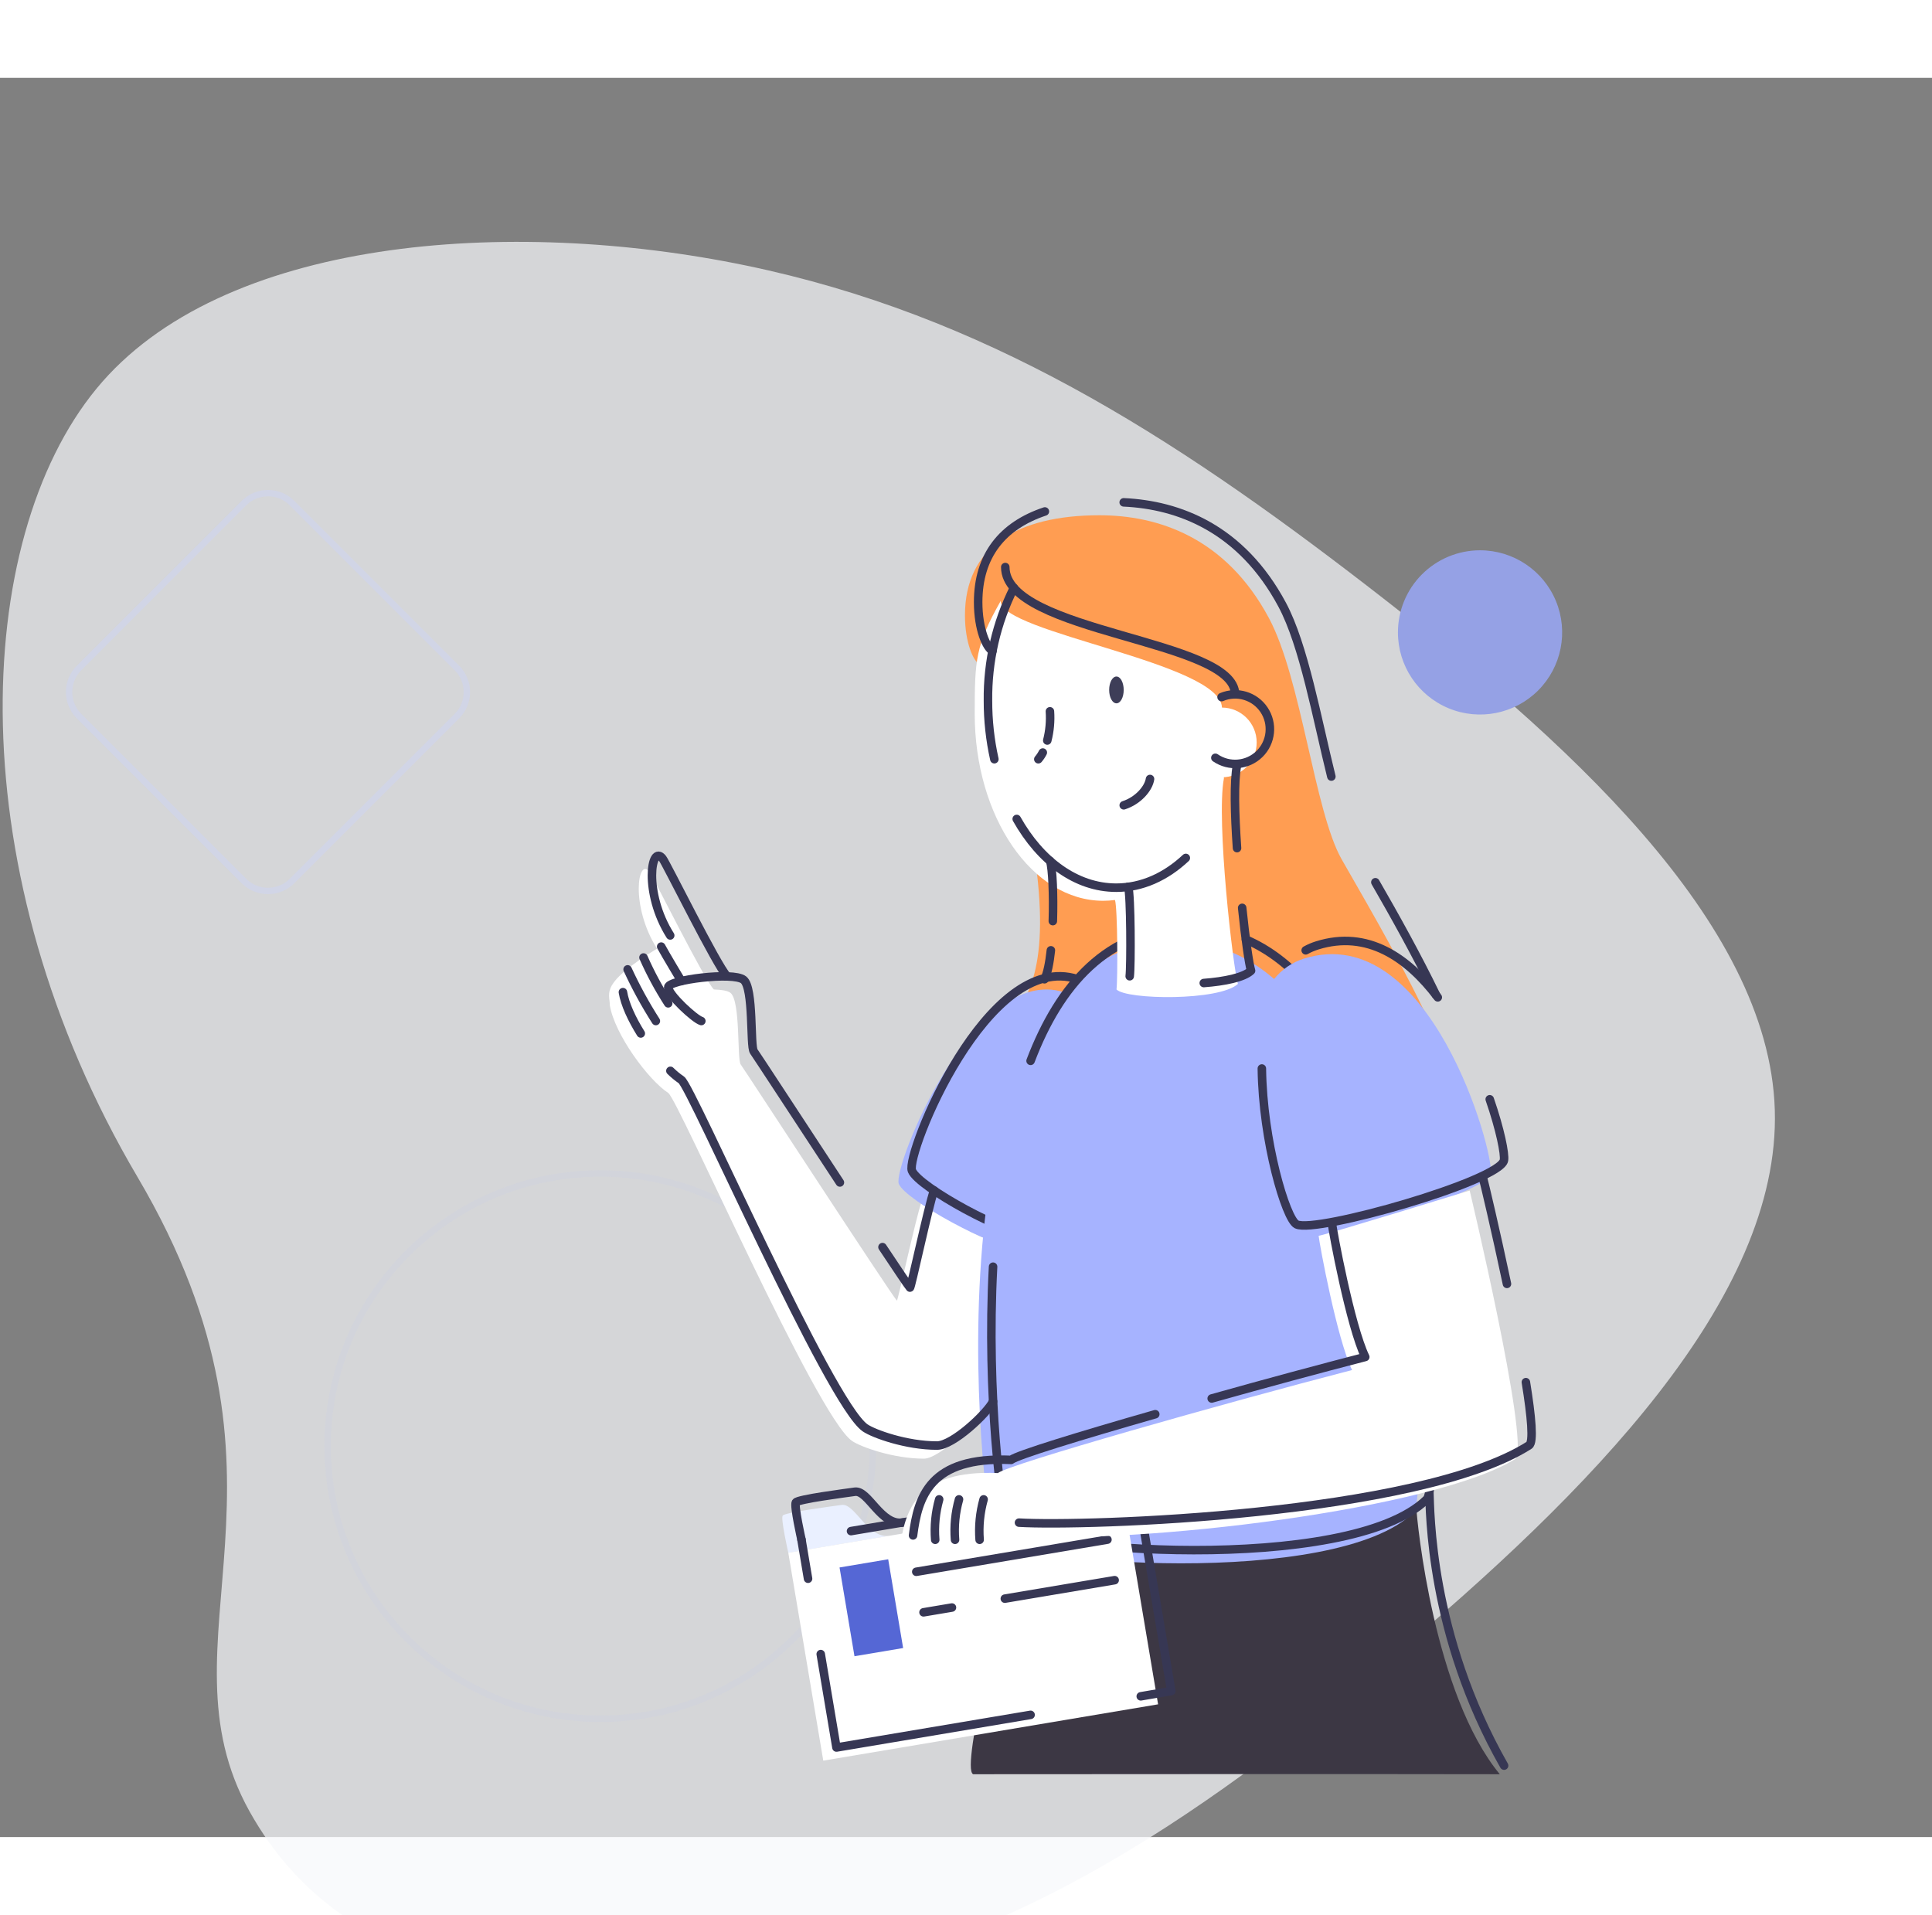 <?xml version="1.0" encoding="UTF-8"?>
<svg width="226px" height="224px" viewBox="0 -20 246 224" version="1.1" xmlns="http://www.w3.org/2000/svg" xmlns:xlink="http://www.w3.org/1999/xlink">
    <rect x="0" y="-20" width="246" height="224" fill="#808080" stroke="none"/>
    <title>347FD9B9-A375-4F5E-B51B-AADFA43535DD</title>
    <g id="Home" stroke="none" stroke-width="1" fill="none" fill-rule="evenodd">
        <g id="new-dashboard-+" transform="translate(-1148, -509)">
            <g id="Illustration/Tutor-2" transform="translate(1261, 621) scale(-1, 1) translate(-1261, -621) translate(1148, 509)">
                <g id="Illustration/Tutor" transform="translate(113, 112) scale(-1, 1) translate(-113, -112) ">
                    <g id="drawkit-grape-pack-illustration-1" transform="translate(113, 112) scale(-1, 1) translate(-113, -112) ">
                        <path d="M208.489,119.961 C185.617,158.728 206.407,178.858 194.227,200.73 C182.048,222.601 156.113,225.26 127.703,222.287 C99.293,219.263 73.969,202.216 48.973,181.258 C23.976,160.299 -0.726,135.503 0.016,111.399 C0.759,87.296 26.938,63.958 51.943,44.671 C76.949,25.384 100.781,10.157 130.992,3.901 C161.203,-2.355 197.887,0.306 213.729,19.593 C229.583,38.883 231.36,81.193 208.489,119.961 Z" id="Path" fill="#F7F8FB" fill-rule="nonzero" opacity="0.717"></path>
                        <path d="M194.946,34.153 L215.931,55.139 C217.626,56.834 217.626,59.581 215.931,61.276 L194.946,82.262 C193.251,83.956 190.504,83.956 188.809,82.262 L167.823,61.276 C166.129,59.581 166.129,56.834 167.823,55.139 L188.809,34.153 C190.504,32.459 193.251,32.459 194.946,34.153 Z" id="Polygon" stroke="#CED3F3" stroke-width="0.814" opacity="0.502"></path>
                        <circle id="Oval" stroke="#C6CBF0" stroke-width="0.811" opacity="0.165" stroke-linecap="round" stroke-linejoin="round" cx="149.566" cy="154.222" r="34.717"></circle>
                        <path d="M35.033,196 C42.783,195.967 102.075,195.991 102.083,196 C103.81,195.291 97.637,172.599 98.844,171.902 C97.925,165.644 49.067,161.08 45.686,161.731 C45.581,164.07 43.381,185.867 35.033,196 Z" id="Path" fill="#3C3744" fill-rule="nonzero"></path>
                        <path d="M48.003,50.613 C48.003,54.842 45.455,58.655 41.548,60.273 C37.641,61.891 33.144,60.997 30.153,58.007 C27.163,55.016 26.269,50.519 27.887,46.612 C29.505,42.705 33.318,40.157 37.547,40.157 C40.32,40.156 42.98,41.258 44.941,43.219 C46.902,45.18 48.004,47.84 48.003,50.613" id="Path" fill="#95A1E5" fill-rule="nonzero"></path>
                        <path d="M101.305,54.638 C102.05,54.288 103.132,51.933 103.132,48.442 C103.132,39.764 96.541,35.696 86,35.696 C78.64,35.696 69.967,38.446 64.438,48.772 C60.308,56.445 58.628,73.385 55.182,79.48 C53.001,83.333 48.376,91.136 44.824,98.475 C43.489,100.339 36.781,114.553 47.025,119.224 C57.269,123.895 104.841,121.974 106.106,119.969 C107.371,117.963 100.26,103.638 97.92,100.737 C95.581,97.836 92.225,94.146 94.137,79.879 C96.049,65.611 94.32,57.201 95.959,56.522 C97.599,55.842 99.589,55.802 101.305,54.638" id="Path" fill="#FF9D52" fill-rule="nonzero"></path>
                        <path d="M74.865,64.622 C74.865,67.073 72.878,69.061 70.426,69.061 C67.975,69.061 65.988,67.073 65.988,64.622 C65.988,62.171 67.975,60.183 70.426,60.183 C72.877,60.186 74.863,62.172 74.865,64.622" id="Path" fill="#FFFFFF" fill-rule="nonzero"></path>
                        <path d="M44.002,160.05 C43.896,162.39 44.002,178.211 34.485,194.902" id="Path" stroke="#373754" stroke-width="1.085" stroke-linecap="round" stroke-linejoin="round"></path>
                        <path d="M142.343,90.879 C145.781,85.436 144.784,79.158 143.307,81.091 C142.815,81.738 136.391,94.753 135.11,96.075 L135.11,96.075 C134.113,96.107 133.32,96.238 132.986,96.51 C131.684,97.568 132.172,104.981 131.684,105.631 C131.196,106.282 112.624,134.794 111.806,135.689 C111.725,136.014 109.365,125.021 108.645,123.077 C106.79,124.574 102.172,127.222 100.781,127.674 C100.939,128.931 101.72,144.472 100.781,149.521 C101.57,151.084 106.338,155.819 108.364,155.819 C112.266,155.819 116.415,154.318 117.506,153.565 C122.058,150.441 139.626,110.095 140.911,109.256 C143.478,107.572 147.754,101.762 148.352,98.085 C148.352,96.457 149.687,95.395 142.331,90.867" id="Path" fill="#FFFFFF" fill-rule="nonzero"></path>
                        <path d="M90.483,96.445 C101.944,92.702 112.371,118.724 111.558,120.823 C110.744,122.922 99.174,129.196 96.651,128.862 C94.129,128.528 86.033,97.889 90.483,96.437" id="Path" fill="#A6B3FF" fill-rule="nonzero"></path>
                        <path d="M88.811,94.765 C100.272,91.022 110.699,117.047 109.886,119.143 C109.072,121.238 97.501,127.515 94.979,127.19 C92.457,126.864 84.336,96.217 88.811,94.765 Z" id="Path" stroke="#373754" stroke-width="1.085" stroke-linecap="round" stroke-linejoin="round"></path>
                        <path d="M76.688,89.94 C109.125,90.7 100.931,163.146 99.442,165.734 C97.436,169.216 55.91,172.378 46.008,162.662 C43.717,160.417 45.894,89.22 76.688,89.94" id="Path" fill="#A6B3FF" fill-rule="nonzero"></path>
                        <path d="M71.248,88.544 C72.488,88.324 73.748,88.23 75.007,88.264 C84.975,88.495 91.106,95.497 94.776,105.164" id="Path" stroke="#373754" stroke-width="1.085" stroke-linecap="round" stroke-linejoin="round"></path>
                        <path d="M99.552,131.376 C100.431,147.8 98.425,162.898 97.762,164.054 C95.756,167.536 54.23,170.697 44.327,160.982 C42.244,158.948 43.856,99.818 67.359,89.716" id="Path" stroke="#373754" stroke-width="1.085" stroke-linecap="round" stroke-linejoin="round"></path>
                        <path d="M98.575,46.623 C98.641,50.651 70.565,54.463 70.41,60.183 C70.255,65.904 70.162,69.207 70.162,69.207 C71.167,74.541 68.99,93.398 68.376,95.367 C70.731,97.56 82.546,97.401 83.836,96.075 C83.669,94.749 83.693,85.717 84.031,84.683 L84.031,84.683 C84.527,84.75 85.027,84.784 85.528,84.785 C94.564,84.785 101.891,74.122 101.891,60.965 C101.891,54.089 101.777,52.27 98.584,46.611" id="Path" fill="#FFFFFF" fill-rule="nonzero"></path>
                        <path d="M59.946,92.141 C72.505,96.042 64.987,126.466 62.586,127.666 C60.186,128.866 36.663,122.145 36.183,119.505 C35.702,116.864 43.945,87.165 59.946,92.141" id="Path" fill="#A6B3FF" fill-rule="nonzero"></path>
                        <path d="M65.329,106.14 C65.227,115.388 62.257,125.31 60.906,125.986 C58.506,127.186 34.982,120.465 34.502,117.824 C34.36,117.047 34.97,113.939 36.313,110.058" id="Path" stroke="#373754" stroke-width="1.085" stroke-linecap="round" stroke-linejoin="round"></path>
                        <path d="M42.928,97.08 C46.777,91.978 51.911,88.483 58.266,90.46 C58.78,90.618 59.277,90.829 59.747,91.091" id="Path" stroke="#373754" stroke-width="1.085" stroke-linecap="round" stroke-linejoin="round"></path>
                        <path d="M119.056,120.652 C124.219,112.792 129.752,104.326 130.016,103.972 C130.504,103.321 130.016,95.908 131.318,94.85 C132.62,93.792 140.919,94.85 140.919,95.794 C140.919,96.738 137.53,99.862 136.7,100.094" id="Path" stroke="#373754" stroke-width="1.085" stroke-linecap="round" stroke-linejoin="round"></path>
                        <path d="M107.066,121.673 C107.786,123.622 110.056,134.358 110.138,134.033 C110.345,133.801 111.708,131.779 113.633,128.882" id="Path" stroke="#373754" stroke-width="1.085" stroke-linecap="round" stroke-linejoin="round"></path>
                        <path d="M140.663,89.199 C144.101,83.756 143.104,77.478 141.627,79.411 C141.135,80.058 134.711,93.072 133.429,94.395" id="Path" stroke="#373754" stroke-width="1.085" stroke-linecap="round" stroke-linejoin="round"></path>
                        <path d="M141.81,90.619 C141.351,91.49 139.243,95.001 139.243,95.001" id="Path" stroke="#373754" stroke-width="1.085" stroke-linecap="round" stroke-linejoin="round"></path>
                        <path d="M144.064,92.006 C143.17,94.03 142.118,95.981 140.919,97.841" id="Path" stroke="#373754" stroke-width="1.085" stroke-linecap="round" stroke-linejoin="round"></path>
                        <path d="M146.086,93.52 C145.039,95.791 143.838,97.988 142.49,100.094" id="Path" stroke="#373754" stroke-width="1.085" stroke-linecap="round" stroke-linejoin="round"></path>
                        <path d="M140.639,106.437 C140.21,106.863 139.742,107.248 139.243,107.588 C137.958,108.431 120.39,148.773 115.838,151.901 C114.747,152.65 110.598,154.151 106.696,154.151 C104.662,154.151 100.337,150.083 99.552,148.533" id="Path" stroke="#373754" stroke-width="1.085" stroke-linecap="round" stroke-linejoin="round"></path>
                        <path d="M146.684,96.417 C146.436,97.95 145.545,99.854 144.41,101.677" id="Path" stroke="#373754" stroke-width="1.085" stroke-linecap="round" stroke-linejoin="round"></path>
                        <path d="M96.541,74.366 C93.539,79.708 88.978,83.117 83.868,83.117 C80.614,83.117 77.566,81.726 75.011,79.329" id="Path" stroke="#373754" stroke-width="1.085" stroke-linecap="round" stroke-linejoin="round"></path>
                        <path d="M96.903,44.943 C99.128,49.396 100.259,54.315 100.203,59.292 C100.21,61.803 99.937,64.307 99.389,66.758" id="Path" stroke="#373754" stroke-width="1.085" stroke-linecap="round" stroke-linejoin="round"></path>
                        <path d="M71.248,66.579 C69.498,67.785 67.138,67.577 65.624,66.085 C64.111,64.593 63.87,62.236 65.051,60.469 C66.232,58.702 68.501,58.022 70.459,58.849" id="Path" stroke="#373754" stroke-width="1.085" stroke-linecap="round" stroke-linejoin="round"></path>
                        <path d="M84.771,57.938 C84.771,58.877 84.365,59.642 83.844,59.642 C83.323,59.642 82.92,58.877 82.92,57.938 C82.92,56.998 83.327,56.229 83.844,56.229 C84.36,56.229 84.771,56.994 84.771,57.938" id="Path" fill="#3E3E58" fill-rule="nonzero"></path>
                        <path d="M93.221,65.908 C93.377,66.214 93.568,66.501 93.791,66.762" id="Path" stroke="#373754" stroke-width="1.085" stroke-linecap="round" stroke-linejoin="round"></path>
                        <path d="M92.314,60.659 C92.227,61.909 92.341,63.165 92.652,64.378" id="Path" stroke="#373754" stroke-width="1.085" stroke-linecap="round" stroke-linejoin="round"></path>
                        <path d="M79.568,69.276 C79.747,70.472 81.065,72.027 82.916,72.625" id="Path" stroke="#373754" stroke-width="1.085" stroke-linecap="round" stroke-linejoin="round"></path>
                        <path d="M82.155,94.395 C81.989,93.068 82.013,84.036 82.351,83.003" id="Path" stroke="#373754" stroke-width="1.085" stroke-linecap="round" stroke-linejoin="round"></path>
                        <path d="M67.835,85.684 C67.428,89.692 66.94,92.93 66.704,93.687 C67.639,94.557 70.06,95.054 72.725,95.257" id="Path" stroke="#373754" stroke-width="1.085" stroke-linecap="round" stroke-linejoin="round"></path>
                        <path d="M68.49,67.531 C68.897,69.602 68.791,73.711 68.49,78.08" id="Path" stroke="#373754" stroke-width="1.085" stroke-linecap="round" stroke-linejoin="round"></path>
                        <path d="M92.957,35.212 C98.327,37.002 101.452,40.798 101.452,46.762 C101.452,50.252 100.37,52.608 99.621,52.958" id="Path" stroke="#373754" stroke-width="1.085" stroke-linecap="round" stroke-linejoin="round"></path>
                        <path d="M56.48,68.967 C58.319,61.55 59.983,52.226 62.749,47.071 C67.936,37.392 75.882,34.374 82.92,34.052" id="Path" stroke="#373754" stroke-width="1.085" stroke-linecap="round" stroke-linejoin="round"></path>
                        <path d="M43.144,96.795 C45.585,91.746 48.538,86.473 50.874,82.425" id="Path" stroke="#373754" stroke-width="1.085" stroke-linecap="round" stroke-linejoin="round"></path>
                        <path d="M92.192,91.091 C92.367,92.698 92.632,94.045 93.006,94.777" id="Path" stroke="#373754" stroke-width="1.085" stroke-linecap="round" stroke-linejoin="round"></path>
                        <path d="M92.282,79.712 C91.985,80.741 91.838,84.057 91.944,87.373" id="Path" stroke="#373754" stroke-width="1.085" stroke-linecap="round" stroke-linejoin="round"></path>
                        <path d="M97.998,42.291 C97.998,50.724 68.738,51.485 68.738,58.503" id="Path" stroke="#373754" stroke-width="1.085" stroke-linecap="round" stroke-linejoin="round"></path>
                        <path d="M112.689,165.632 C115.508,166.104 117.115,161.462 118.832,161.71 C120.085,161.889 126.078,162.658 126.342,163.073 C126.607,163.488 125.626,167.809 125.626,167.809" id="Path" fill="#EAF0FF" fill-rule="nonzero"></path>
                        <rect id="Rectangle" fill="#FFFFFF" fill-rule="nonzero" transform="translate(102.083, 177.449) rotate(-80.45) translate(-102.083, -177.449) " x="88.662" y="155.834" width="26.843" height="43.231"></rect>
                        <polyline id="Path" stroke="#373754" stroke-width="1.085" stroke-linecap="round" stroke-linejoin="round" points="121.497 180.702 119.495 192.598 94.776 188.44"></polyline>
                        <line x1="123.95" y1="166.129" x2="123.112" y2="171.104" id="Path" stroke="#373754" stroke-width="1.085" stroke-linecap="round" stroke-linejoin="round"></line>
                        <polyline id="Path" stroke="#373754" stroke-width="1.085" stroke-linecap="round" stroke-linejoin="round" points="80.748 186.08 76.862 185.413 81.338 158.94 117.64 165.042"></polyline>
                        <path d="M111.008,163.952 C113.828,164.424 115.439,159.782 117.152,160.03 C118.405,160.209 124.398,160.978 124.662,161.393 C124.926,161.808 123.946,166.129 123.946,166.129" id="Path" stroke="#373754" stroke-width="1.085" stroke-linecap="round" stroke-linejoin="round"></path>
                        <rect id="Rectangle" fill="#5567D5" fill-rule="nonzero" transform="translate(115.053, 174.801) rotate(-80.45) translate(-115.053, -174.801) " x="109.322" y="171.66" width="11.461" height="6.282"></rect>
                        <line x1="84.991" y1="166.129" x2="109.332" y2="170.221" id="Path" stroke="#373754" stroke-width="1.085" stroke-linecap="round" stroke-linejoin="round"></line>
                        <line x1="104.788" y1="174.774" x2="108.409" y2="175.384" id="Path" stroke="#373754" stroke-width="1.085" stroke-linecap="round" stroke-linejoin="round"></line>
                        <line x1="84.072" y1="171.291" x2="98.055" y2="173.643" id="Path" stroke="#373754" stroke-width="1.085" stroke-linecap="round" stroke-linejoin="round"></line>
                        <path d="M111.423,167.272 C110.789,162.39 109.32,157.207 98.942,157.654 C97.538,156.527 70.28,148.797 53.843,144.533 C55.756,140.583 57.985,128.545 58.099,127.446 C56.878,127.218 38.868,121.677 38.868,121.677 C38.868,121.677 31.337,153.167 32.973,155.799 C43.05,162.219 80.854,166.845 97.92,165.644 C99.117,166.584 98.954,167.174 100.65,167.414 C102.347,167.654 111.423,167.272 111.423,167.272" id="Path" fill="#FFFFFF" fill-rule="nonzero"></path>
                        <path d="M78.901,150.16 C88.616,152.943 96.521,155.372 97.257,155.974 C107.644,155.526 109.109,160.689 109.743,165.592" id="Path" stroke="#373754" stroke-width="1.085" stroke-linecap="round" stroke-linejoin="round"></path>
                        <path d="M56.419,125.782 C56.301,126.864 54.071,138.903 52.163,142.87 C57.883,144.346 64.918,146.246 71.716,148.158" id="Path" stroke="#373754" stroke-width="1.085" stroke-linecap="round" stroke-linejoin="round"></path>
                        <path d="M100.756,161.002 C101.227,162.675 101.399,164.417 101.265,166.149" id="Path" stroke="#373754" stroke-width="1.085" stroke-linecap="round" stroke-linejoin="round"></path>
                        <path d="M103.889,161.002 C104.364,162.674 104.536,164.417 104.397,166.149" id="Path" stroke="#373754" stroke-width="1.085" stroke-linecap="round" stroke-linejoin="round"></path>
                        <path d="M106.415,161.002 C106.887,162.674 107.057,164.417 106.92,166.149" id="Path" stroke="#373754" stroke-width="1.085" stroke-linecap="round" stroke-linejoin="round"></path>
                        <path d="M31.711,146.079 C30.999,150.465 30.698,153.744 31.305,154.119 C45.393,163.069 87.973,164.469 96.252,163.964" id="Path" stroke="#373754" stroke-width="1.085" stroke-linecap="round" stroke-linejoin="round"></path>
                        <path d="M37.187,120.013 C37.033,120.558 35.58,126.661 34.12,133.565" id="Path" stroke="#373754" stroke-width="1.085" stroke-linecap="round" stroke-linejoin="round"></path>
                    </g>
                </g>
            </g>
        </g>
    </g>
</svg>